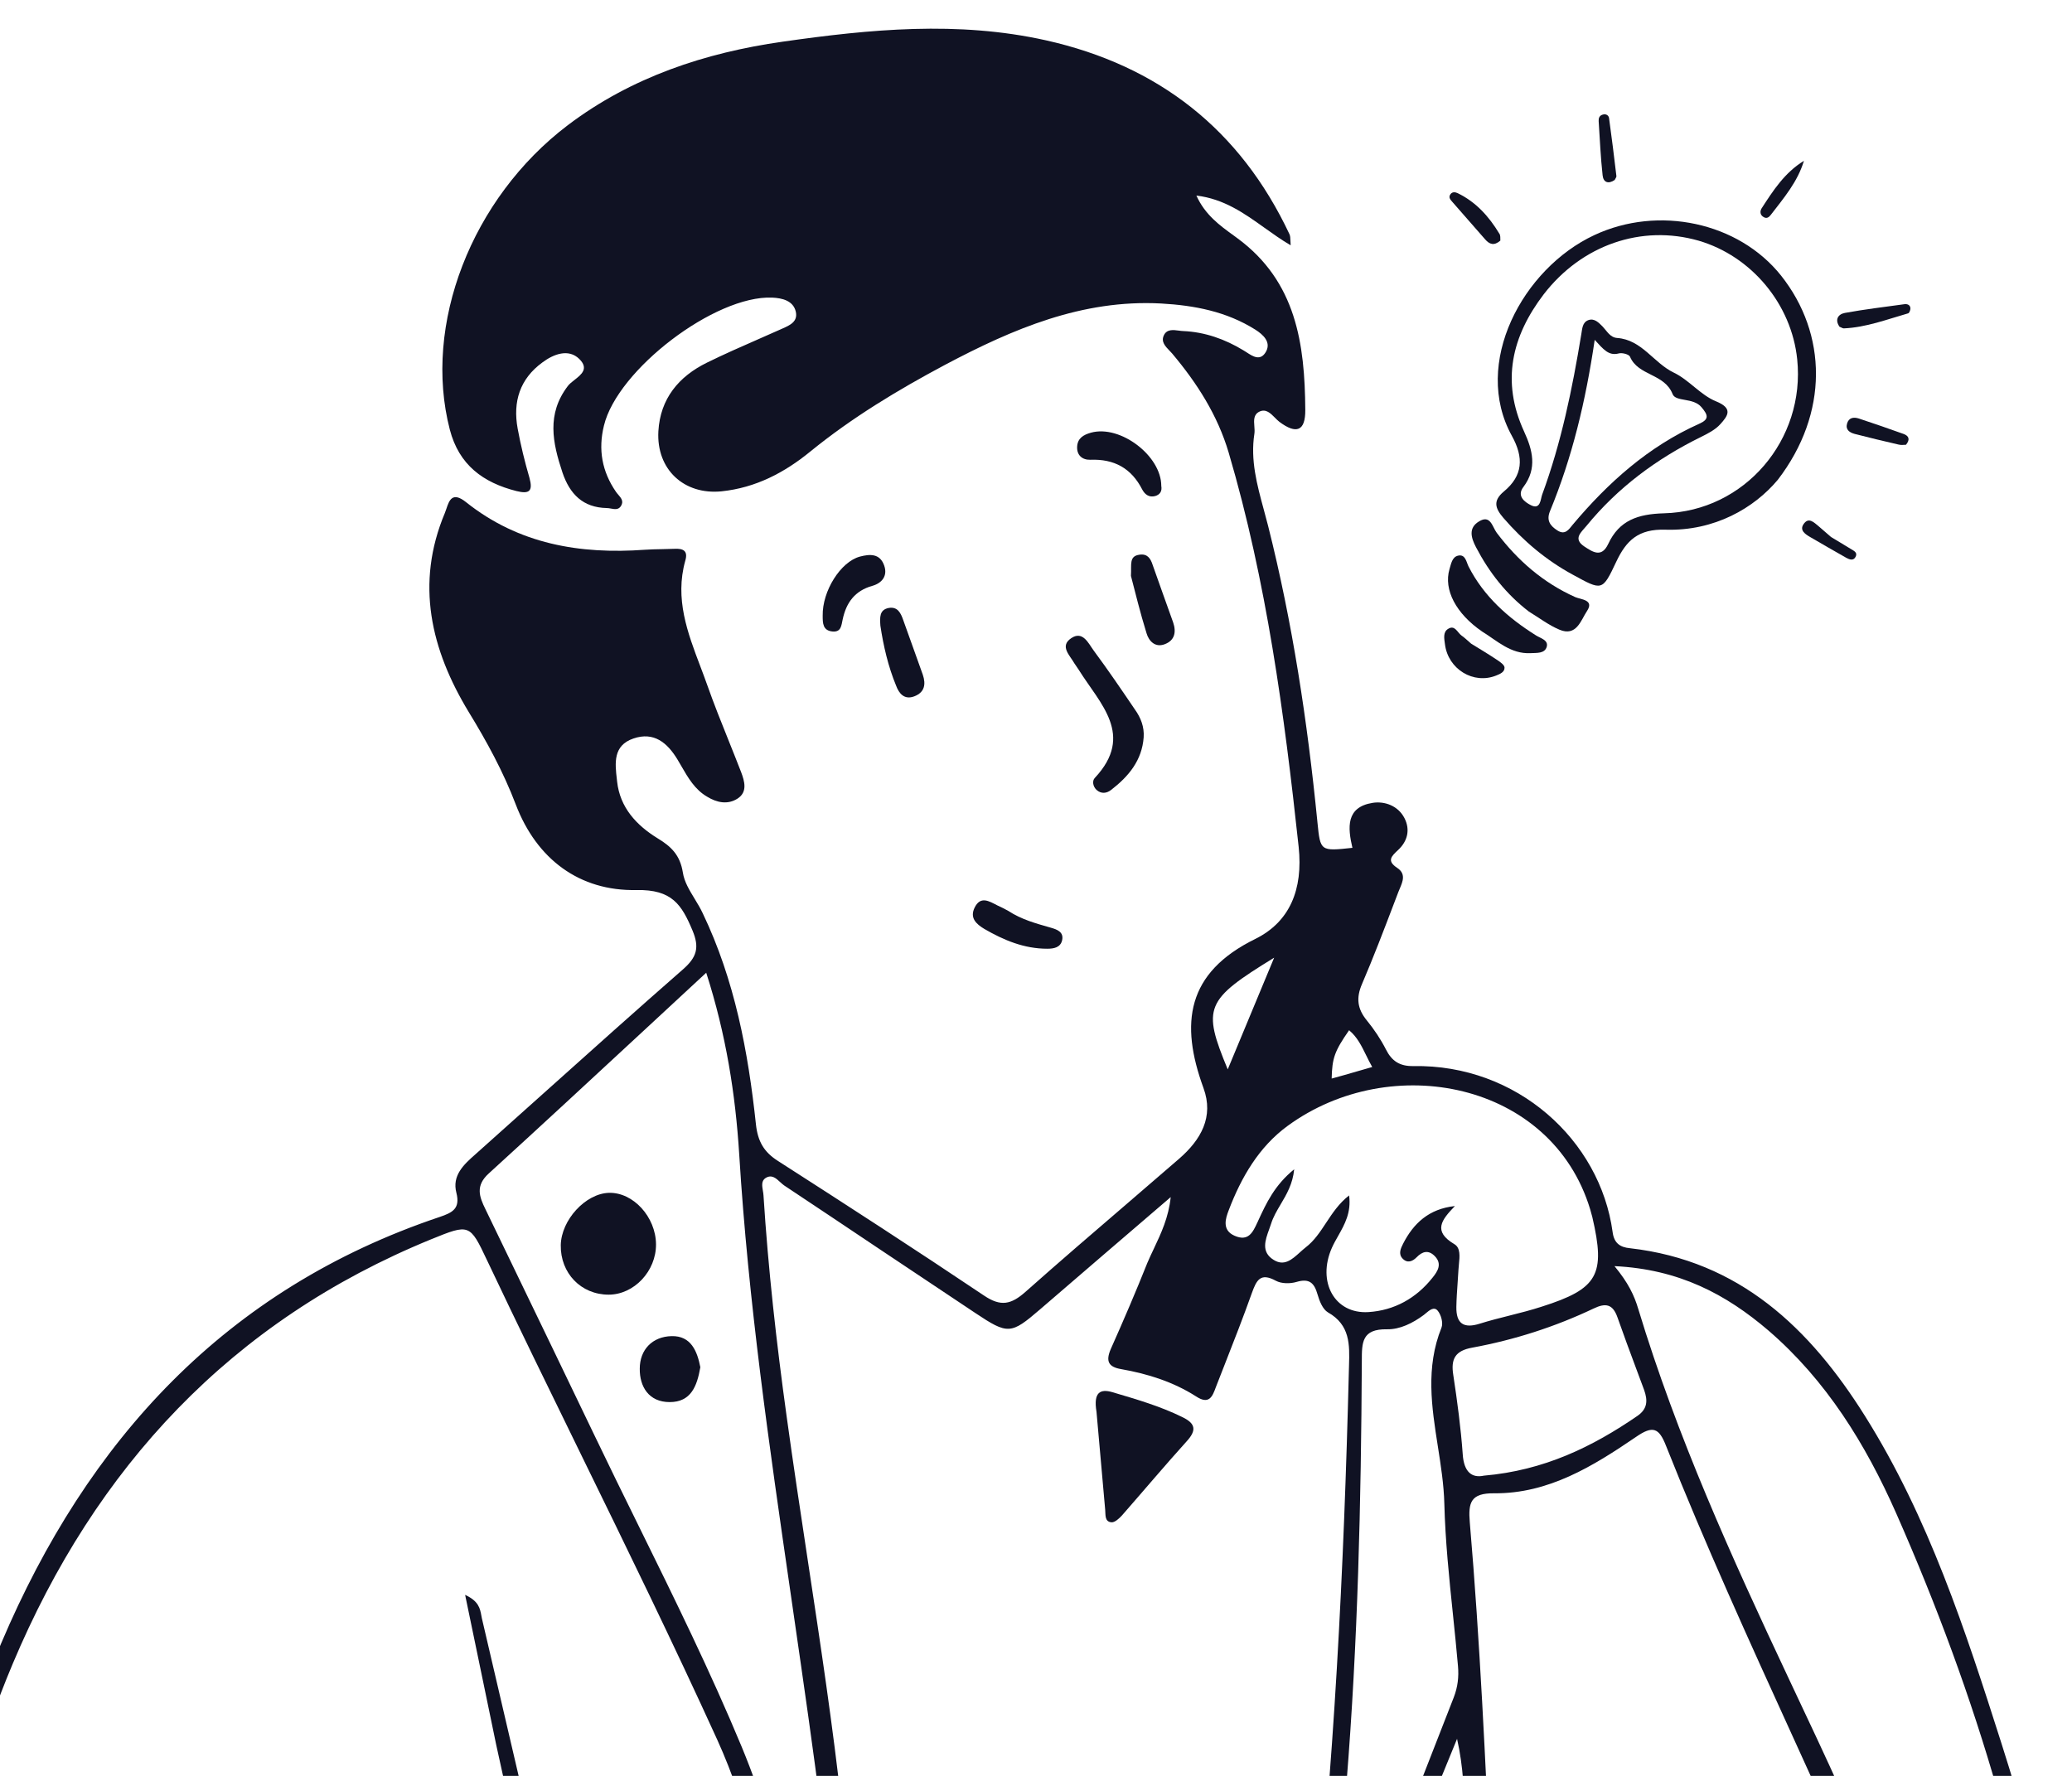 <svg width="56" height="48" viewBox="0 0 56 48" fill="none" xmlns="http://www.w3.org/2000/svg">
<path d="M30.91 19.929C30.865 20.553 30.502 20.987 30.031 21.35C29.91 21.445 29.763 21.464 29.636 21.35C29.534 21.254 29.515 21.101 29.591 21.025C30.674 19.866 29.725 19.018 29.158 18.108C29.12 18.044 29.076 17.993 29.037 17.929C28.916 17.713 28.63 17.464 28.954 17.248C29.267 17.038 29.419 17.394 29.56 17.585C29.948 18.108 30.311 18.643 30.674 19.178C30.834 19.401 30.929 19.649 30.91 19.929Z" fill="#101223"/>
<path d="M31.386 13.134C31.411 13.274 31.354 13.369 31.22 13.408C31.055 13.452 30.94 13.363 30.87 13.229C30.577 12.656 30.112 12.401 29.469 12.427C29.252 12.433 29.099 12.306 29.112 12.07C29.125 11.847 29.278 11.752 29.488 11.694C30.278 11.478 31.386 12.318 31.386 13.134Z" fill="#101223"/>
<path d="M30.566 15.566C30.585 15.261 30.509 15.031 30.796 14.993C31.006 14.961 31.095 15.088 31.152 15.267C31.331 15.783 31.522 16.299 31.706 16.821C31.796 17.082 31.751 17.311 31.477 17.413C31.223 17.509 31.05 17.331 30.987 17.114C30.815 16.56 30.681 16.006 30.566 15.566Z" fill="#101223"/>
<path d="M23.794 16.91C23.781 16.694 23.762 16.484 24.016 16.433C24.265 16.388 24.348 16.579 24.411 16.758C24.59 17.248 24.762 17.745 24.94 18.235C25.029 18.496 24.991 18.713 24.711 18.821C24.443 18.923 24.297 18.745 24.22 18.535C24.004 18.012 23.876 17.458 23.794 16.91Z" fill="#101223"/>
<path d="M22.235 16.643C22.222 15.974 22.719 15.184 23.241 15.044C23.509 14.974 23.782 14.955 23.897 15.286C23.999 15.572 23.827 15.764 23.579 15.834C23.101 15.967 22.872 16.292 22.776 16.738C22.738 16.904 22.738 17.088 22.502 17.069C22.235 17.044 22.235 16.84 22.235 16.643Z" fill="#101223"/>
<path d="M27.247 24.618C27.616 24.86 28.011 24.962 28.406 25.076C28.559 25.121 28.757 25.184 28.706 25.414C28.661 25.611 28.483 25.643 28.304 25.643C27.68 25.643 27.132 25.414 26.604 25.108C26.381 24.974 26.203 24.809 26.343 24.528C26.502 24.21 26.731 24.357 26.954 24.471C27.056 24.516 27.164 24.573 27.247 24.618Z" fill="#101223"/>
<path d="M29.635 38.158C29.546 37.623 29.743 37.534 30.068 37.63C30.711 37.821 31.355 38.006 31.96 38.305C32.316 38.477 32.342 38.662 32.074 38.955C31.482 39.611 30.909 40.292 30.323 40.961C30.246 41.044 30.131 41.152 30.042 41.146C29.851 41.133 29.883 40.942 29.87 40.808C29.788 39.872 29.705 38.935 29.635 38.158Z" fill="#101223"/>
<path d="M17.73 33.63C17.736 34.356 17.137 34.993 16.45 34.993C15.704 34.993 15.144 34.413 15.156 33.655C15.169 32.974 15.825 32.26 16.456 32.241C17.112 32.222 17.723 32.891 17.73 33.63Z" fill="#101223"/>
<path d="M18.928 36.954C18.839 37.47 18.673 37.897 18.1 37.897C17.533 37.897 17.285 37.477 17.291 36.993C17.291 36.483 17.629 36.126 18.151 36.114C18.68 36.101 18.845 36.528 18.928 36.954Z" fill="#101223"/>
<path d="M48.049 12.968C47.411 13.732 46.339 14.357 45.016 14.317C44.279 14.292 43.954 14.609 43.683 15.182C43.304 15.987 43.302 15.966 42.508 15.533C41.783 15.14 41.169 14.618 40.632 13.998C40.409 13.738 40.344 13.537 40.642 13.287C41.163 12.856 41.188 12.371 40.861 11.78C39.778 9.821 41.155 7.257 43.089 6.355C44.82 5.544 46.986 6.004 48.137 7.449C49.388 9.027 49.43 11.169 48.049 12.968ZM41.724 7.952C40.857 9.088 40.569 10.308 41.191 11.662C41.42 12.159 41.553 12.658 41.174 13.161C40.986 13.406 41.206 13.569 41.374 13.654C41.637 13.787 41.635 13.495 41.679 13.372C42.197 11.968 42.496 10.504 42.738 9.033C42.765 8.884 42.764 8.713 42.93 8.652C43.094 8.595 43.21 8.722 43.317 8.829C43.432 8.95 43.515 9.12 43.706 9.135C44.375 9.182 44.692 9.81 45.24 10.073C45.65 10.269 45.96 10.677 46.378 10.847C46.848 11.038 46.7 11.239 46.495 11.465C46.361 11.615 46.164 11.715 45.98 11.807C44.778 12.396 43.723 13.179 42.876 14.216C42.745 14.379 42.501 14.557 42.817 14.769C43.039 14.914 43.283 15.089 43.464 14.705C43.764 14.06 44.27 13.894 44.972 13.874C47.156 13.819 48.797 11.88 48.573 9.711C48.42 8.221 47.338 6.923 45.908 6.505C44.365 6.063 42.753 6.62 41.724 7.952ZM43.1 9.186C42.855 10.849 42.491 12.364 41.891 13.818C41.791 14.063 41.892 14.21 42.091 14.337C42.301 14.473 42.401 14.31 42.505 14.183C43.46 13.046 44.55 12.069 45.923 11.455C46.199 11.333 46.167 11.22 45.985 11.005C45.762 10.739 45.291 10.868 45.205 10.651C44.986 10.092 44.272 10.161 44.054 9.641C44.028 9.577 43.839 9.527 43.75 9.553C43.475 9.624 43.337 9.443 43.1 9.186Z" fill="#101223"/>
<path d="M41.32 16.529C40.706 16.057 40.248 15.472 39.891 14.789C39.753 14.526 39.687 14.267 39.971 14.095C40.284 13.9 40.332 14.24 40.453 14.402C41.022 15.154 41.709 15.751 42.576 16.14C42.727 16.205 43.095 16.21 42.892 16.515C42.726 16.765 42.607 17.215 42.146 17.019C41.856 16.897 41.594 16.696 41.32 16.529Z" fill="#101223"/>
<path d="M40.055 17.068C39.35 16.583 39.013 15.94 39.175 15.384C39.218 15.247 39.243 15.058 39.405 15.019C39.605 14.972 39.63 15.186 39.688 15.306C40.102 16.121 40.758 16.701 41.519 17.178C41.639 17.252 41.852 17.302 41.804 17.48C41.751 17.672 41.527 17.644 41.368 17.654C40.83 17.682 40.465 17.32 40.055 17.068Z" fill="#101223"/>
<path d="M39.759 17.396C39.969 17.525 40.228 17.68 40.478 17.847C40.552 17.897 40.658 17.973 40.663 18.04C40.669 18.163 40.547 18.215 40.439 18.258C39.827 18.506 39.138 18.09 39.053 17.414C39.034 17.267 38.992 17.083 39.141 16.996C39.322 16.883 39.389 17.099 39.503 17.18C39.574 17.228 39.643 17.294 39.759 17.396Z" fill="#101223"/>
<path d="M49.718 8.833C49.582 8.641 49.677 8.493 49.861 8.458C50.397 8.36 50.937 8.296 51.472 8.222C51.549 8.212 51.628 8.241 51.633 8.333C51.635 8.379 51.603 8.461 51.572 8.469C50.999 8.633 50.436 8.85 49.83 8.876C49.794 8.873 49.759 8.846 49.718 8.833Z" fill="#101223"/>
<path d="M40.55 6.503C40.381 6.65 40.257 6.605 40.14 6.471C39.842 6.129 39.545 5.794 39.248 5.452C39.197 5.394 39.143 5.334 39.2 5.252C39.251 5.177 39.335 5.191 39.399 5.222C39.89 5.46 40.24 5.849 40.518 6.308C40.56 6.359 40.546 6.443 40.55 6.503Z" fill="#101223"/>
<path d="M43.64 4.865C43.47 4.98 43.335 4.933 43.314 4.74C43.26 4.252 43.239 3.763 43.207 3.272C43.203 3.194 43.226 3.124 43.316 3.098C43.408 3.068 43.479 3.122 43.488 3.193C43.56 3.714 43.625 4.236 43.687 4.762C43.688 4.794 43.656 4.827 43.64 4.865Z" fill="#101223"/>
<path d="M51.514 12.021C51.464 12.021 51.391 12.034 51.321 12.018C50.921 11.925 50.52 11.831 50.122 11.727C49.992 11.69 49.872 11.617 49.921 11.447C49.968 11.287 50.097 11.267 50.239 11.312C50.645 11.448 51.055 11.586 51.459 11.733C51.579 11.781 51.637 11.87 51.514 12.021Z" fill="#101223"/>
<path d="M48.755 4.347C48.584 4.915 48.21 5.352 47.863 5.803C47.82 5.859 47.761 5.92 47.672 5.871C47.565 5.814 47.562 5.711 47.612 5.63C47.923 5.151 48.234 4.665 48.755 4.347Z" fill="#101223"/>
<path d="M49.487 14.514C49.615 14.593 49.828 14.718 50.033 14.844C50.11 14.891 50.213 14.938 50.149 15.054C50.089 15.165 49.984 15.122 49.903 15.079C49.577 14.897 49.252 14.705 48.929 14.519C48.794 14.441 48.634 14.337 48.741 14.173C48.88 13.959 49.03 14.125 49.158 14.229C49.246 14.303 49.327 14.378 49.487 14.514Z" fill="#101223"/>
<path fill-rule="evenodd" clip-rule="evenodd" d="M34.174 6.156C34.404 6.32 34.635 6.485 34.883 6.63C34.879 6.578 34.877 6.536 34.876 6.5C34.874 6.429 34.872 6.381 34.851 6.331C33.52 3.503 31.31 1.77 28.265 1.089C25.889 0.56 23.514 0.789 21.151 1.127C19.055 1.426 17.068 2.082 15.348 3.382C12.736 5.362 11.424 8.783 12.157 11.611C12.405 12.566 13.055 13.044 13.959 13.273C14.316 13.362 14.405 13.267 14.31 12.917C14.182 12.477 14.074 12.038 13.991 11.585C13.857 10.859 14.049 10.241 14.66 9.796C14.966 9.566 15.367 9.42 15.654 9.7C15.92 9.961 15.717 10.12 15.527 10.269C15.458 10.323 15.39 10.376 15.348 10.432C14.768 11.191 14.934 11.967 15.201 12.77C15.399 13.356 15.756 13.719 16.399 13.732C16.435 13.732 16.474 13.739 16.513 13.746C16.617 13.765 16.723 13.784 16.788 13.668C16.86 13.546 16.785 13.458 16.711 13.372C16.688 13.346 16.665 13.319 16.647 13.292C16.271 12.745 16.163 12.152 16.323 11.503C16.686 9.993 19.323 7.98 20.87 8.044C21.144 8.057 21.437 8.127 21.507 8.42C21.571 8.693 21.349 8.791 21.141 8.883C21.12 8.892 21.1 8.901 21.08 8.91C20.895 8.993 20.709 9.075 20.523 9.156C20.048 9.364 19.572 9.573 19.106 9.802C18.342 10.178 17.845 10.776 17.794 11.655C17.736 12.694 18.494 13.382 19.501 13.28C20.424 13.184 21.201 12.776 21.902 12.203C23.029 11.286 24.265 10.541 25.545 9.859C27.373 8.891 29.246 8.089 31.38 8.203C32.284 8.254 33.15 8.42 33.928 8.91C34.138 9.044 34.354 9.241 34.221 9.496C34.072 9.772 33.865 9.637 33.689 9.521C33.661 9.504 33.635 9.486 33.609 9.471C33.106 9.165 32.565 8.974 31.979 8.948C31.942 8.947 31.902 8.942 31.861 8.936C31.708 8.916 31.536 8.893 31.456 9.063C31.373 9.235 31.494 9.36 31.607 9.477C31.633 9.503 31.657 9.528 31.679 9.554C32.354 10.356 32.908 11.222 33.208 12.235C34.233 15.719 34.711 19.292 35.099 22.891C35.221 24.044 34.857 24.916 33.934 25.375C32.061 26.292 31.889 27.662 32.526 29.407C32.813 30.19 32.456 30.808 31.87 31.318C31.414 31.713 30.956 32.107 30.498 32.501C29.567 33.3 28.635 34.101 27.717 34.916C27.329 35.26 27.049 35.324 26.596 35.018C24.756 33.783 22.896 32.579 21.029 31.381C20.647 31.139 20.482 30.853 20.431 30.394C20.221 28.426 19.858 26.49 18.991 24.681C18.93 24.55 18.852 24.422 18.775 24.295C18.634 24.063 18.493 23.832 18.456 23.585C18.38 23.108 18.138 22.878 17.768 22.655C17.201 22.305 16.756 21.827 16.679 21.127C16.677 21.106 16.674 21.084 16.672 21.063C16.621 20.627 16.566 20.149 17.119 19.961C17.673 19.77 18.036 20.076 18.31 20.528C18.346 20.588 18.381 20.648 18.416 20.709C18.598 21.024 18.781 21.342 19.112 21.534C19.373 21.694 19.666 21.757 19.934 21.585C20.208 21.407 20.125 21.12 20.029 20.866C19.922 20.588 19.811 20.313 19.701 20.038C19.497 19.531 19.294 19.025 19.112 18.509C19.054 18.344 18.991 18.179 18.929 18.014C18.583 17.103 18.234 16.183 18.52 15.159C18.603 14.885 18.463 14.821 18.227 14.834C18.112 14.839 17.999 14.841 17.886 14.843C17.735 14.846 17.584 14.848 17.431 14.859C15.673 14.987 14.017 14.706 12.596 13.573C12.224 13.276 12.14 13.527 12.065 13.75C12.051 13.791 12.038 13.83 12.023 13.866C11.221 15.776 11.647 17.56 12.666 19.241C13.157 20.044 13.603 20.859 13.94 21.745C14.507 23.229 15.666 24.088 17.201 24.057C18.163 24.038 18.424 24.452 18.717 25.152C18.909 25.611 18.832 25.872 18.463 26.197C17.201 27.301 15.957 28.416 14.713 29.531C14.091 30.089 13.469 30.647 12.845 31.203C12.526 31.483 12.214 31.776 12.335 32.241C12.444 32.668 12.227 32.776 11.889 32.891C6.1 34.834 2.361 38.929 0.036 44.407C-1.84 48.812 -2.589 53.356 -2.41 58H-1.8C-2.005 53.58 -1.447 49.222 0.342 44.974C2.577 39.662 6.246 35.706 11.654 33.496C12.686 33.076 12.698 33.076 13.163 34.063C13.99 35.809 14.838 37.544 15.687 39.28C16.944 41.85 18.2 44.42 19.386 47.025C20.231 48.885 20.637 50.856 21.044 52.83C21.137 53.281 21.23 53.733 21.329 54.184C21.361 54.339 21.393 54.493 21.424 54.648C21.527 55.157 21.63 55.665 21.781 56.158C21.909 56.566 21.787 56.719 21.418 56.821C21.225 56.875 21.032 56.929 20.838 56.982C19.654 57.312 18.468 57.642 17.292 58H19.3C24.29 56.604 29.367 55.609 34.52 54.993C35.503 54.875 36.494 54.796 37.484 54.717C38.104 54.668 38.724 54.618 39.342 54.56C39.775 54.522 39.998 54.585 40.017 55.108C40.044 55.992 40.127 56.876 40.211 57.761C40.218 57.841 40.226 57.92 40.233 58H40.663C40.639 57.613 40.617 57.226 40.595 56.84C40.585 56.659 40.575 56.479 40.564 56.299C40.459 54.486 40.377 52.672 40.295 50.858C40.148 47.619 40.001 44.38 39.724 41.146C39.679 40.611 39.749 40.356 40.38 40.362C41.851 40.375 43.055 39.63 44.214 38.84C44.673 38.522 44.838 38.592 45.029 39.082C46.086 41.743 47.272 44.346 48.458 46.948C48.83 47.765 49.202 48.582 49.571 49.401C50.817 52.173 51.719 55.028 52.267 58H52.853C52.201 53.541 50.297 49.507 48.39 45.467L48.329 45.337C46.8 42.088 45.322 38.827 44.278 35.381C44.169 35.012 44.004 34.668 43.635 34.222C45.38 34.305 46.654 34.986 47.794 35.961C49.361 37.311 50.424 39.038 51.246 40.897C53.424 45.834 54.978 50.955 55.552 56.343C55.608 56.892 55.618 57.445 55.618 58H56.243C56.119 54.256 55.219 50.663 54.093 47.12C53.118 44.063 52.125 41.012 50.405 38.273C48.915 35.897 47.01 34.076 44.055 33.738C43.781 33.713 43.622 33.598 43.584 33.299C43.246 30.821 41.004 28.764 38.195 28.815C37.832 28.821 37.615 28.681 37.456 28.362C37.316 28.088 37.138 27.821 36.94 27.579C36.685 27.267 36.647 26.974 36.813 26.592C37.12 25.877 37.398 25.146 37.677 24.415C37.716 24.312 37.755 24.21 37.794 24.108C37.806 24.077 37.819 24.046 37.833 24.014C37.914 23.822 38.002 23.616 37.762 23.458C37.475 23.267 37.603 23.146 37.787 22.974C38.042 22.738 38.119 22.426 37.959 22.114C37.787 21.776 37.418 21.649 37.099 21.7C36.373 21.815 36.424 22.369 36.552 22.916C35.685 23.01 35.685 23.006 35.608 22.242C35.606 22.225 35.605 22.208 35.603 22.19C35.335 19.496 34.934 16.834 34.272 14.21C34.235 14.063 34.195 13.916 34.155 13.77C33.974 13.103 33.792 12.436 33.902 11.726C33.912 11.661 33.907 11.589 33.901 11.519C33.889 11.361 33.877 11.206 34.036 11.127C34.212 11.041 34.338 11.169 34.458 11.29C34.498 11.33 34.537 11.37 34.577 11.401C35.036 11.745 35.284 11.655 35.278 11.076C35.265 9.299 35.036 7.611 33.443 6.439C33.411 6.415 33.378 6.391 33.345 6.367C32.97 6.096 32.569 5.807 32.335 5.286C33.081 5.376 33.624 5.763 34.174 6.156ZM16.345 58C16.32 57.936 16.305 57.862 16.29 57.786C16.282 57.747 16.275 57.707 16.265 57.668C16.02 56.614 15.775 55.558 15.53 54.502C15.284 53.447 15.039 52.391 14.794 51.337C14.529 50.202 14.264 49.066 14.001 47.931C13.675 46.532 13.35 45.134 13.023 43.738C13.017 43.713 13.013 43.686 13.008 43.66C12.975 43.479 12.937 43.274 12.571 43.108C12.726 43.851 12.873 44.562 13.017 45.258C13.15 45.902 13.28 46.534 13.412 47.165C13.517 47.645 13.623 48.124 13.729 48.603C14.405 51.676 15.081 54.745 15.781 57.815C15.796 57.878 15.807 57.94 15.815 58H16.345ZM5.539 58C5.342 57.071 4.773 56.566 4.017 56.56C3.342 56.553 2.819 57.012 2.526 57.904C2.516 57.936 2.506 57.968 2.496 58H3.104C3.124 57.945 3.146 57.892 3.17 57.84C3.354 57.42 3.686 57.127 4.17 57.133C4.641 57.139 4.819 57.522 4.947 57.885C4.96 57.923 4.974 57.961 4.986 58H5.539ZM28.106 35.394C29.252 34.407 30.399 33.42 31.641 32.356C31.583 32.908 31.381 33.335 31.187 33.746C31.126 33.875 31.065 34.003 31.01 34.133C30.698 34.916 30.367 35.687 30.023 36.458C29.877 36.795 29.959 36.948 30.303 37.006C31.023 37.133 31.711 37.35 32.329 37.745C32.683 37.978 32.771 37.738 32.86 37.496C32.865 37.481 32.871 37.466 32.877 37.452C32.949 37.264 33.023 37.078 33.096 36.892C33.348 36.248 33.6 35.607 33.832 34.955C33.959 34.604 34.061 34.388 34.482 34.617C34.635 34.7 34.87 34.7 35.042 34.649C35.386 34.547 35.52 34.674 35.609 34.986C35.66 35.165 35.749 35.388 35.889 35.471C36.492 35.81 36.477 36.349 36.46 36.899C36.459 36.947 36.457 36.996 36.456 37.044C36.322 42.42 36.055 47.783 35.456 53.127C35.449 53.204 35.437 53.282 35.425 53.361C35.403 53.496 35.382 53.633 35.386 53.77C35.392 54.292 35.131 54.458 34.635 54.509C32.284 54.757 29.94 55.031 27.622 55.49C27.237 55.566 26.852 55.642 26.467 55.717C25.576 55.891 24.685 56.065 23.8 56.26C23.361 56.356 23.131 56.343 23.138 55.789C23.197 51.186 22.513 46.668 21.828 42.148C21.633 40.857 21.437 39.566 21.259 38.273C20.985 36.292 20.762 34.305 20.635 32.311C20.633 32.271 20.626 32.227 20.618 32.183C20.596 32.052 20.573 31.916 20.692 31.84C20.856 31.738 20.973 31.846 21.084 31.949C21.119 31.981 21.154 32.013 21.189 32.038C22.052 32.611 22.913 33.187 23.774 33.764C24.636 34.34 25.498 34.916 26.361 35.49C27.24 36.076 27.322 36.069 28.106 35.394ZM17.354 27.898C17.924 27.369 18.501 26.834 19.087 26.292C19.622 27.955 19.877 29.573 19.979 31.203C20.223 35.176 20.794 39.107 21.364 43.036C21.461 43.705 21.558 44.374 21.654 45.044C22.17 48.642 22.673 52.248 22.743 55.891C22.743 55.941 22.752 55.998 22.762 56.056C22.794 56.261 22.831 56.489 22.494 56.509C22.206 56.529 22.199 56.309 22.192 56.112C22.191 56.06 22.189 56.011 22.182 55.967C21.717 52.993 21.208 50.025 20.049 47.222C19.201 45.181 18.227 43.204 17.253 41.227C16.844 40.397 16.435 39.566 16.036 38.732C15.306 37.209 14.572 35.69 13.838 34.17C13.598 33.674 13.358 33.178 13.119 32.681C12.953 32.343 12.845 32.05 13.208 31.719C14.584 30.465 15.951 29.198 17.354 27.898ZM39.31 33.63C38.717 33.279 38.959 32.974 39.322 32.598C38.615 32.674 38.201 33.069 37.921 33.617C37.857 33.745 37.787 33.891 37.908 34.018C38.036 34.152 38.176 34.095 38.284 33.986C38.443 33.821 38.609 33.776 38.781 33.955C38.985 34.165 38.851 34.369 38.717 34.534C38.278 35.089 37.685 35.42 36.985 35.464C36.068 35.522 35.59 34.643 35.998 33.725C36.046 33.617 36.106 33.512 36.166 33.406C36.342 33.094 36.524 32.772 36.462 32.311C36.189 32.523 36.012 32.792 35.84 33.052C35.676 33.301 35.517 33.542 35.284 33.719C35.233 33.76 35.182 33.805 35.131 33.851C34.919 34.043 34.706 34.235 34.418 34.05C34.08 33.838 34.194 33.523 34.302 33.225C34.32 33.175 34.339 33.125 34.354 33.076C34.412 32.891 34.51 32.725 34.612 32.553C34.771 32.284 34.94 32 34.978 31.604C34.448 32.034 34.224 32.52 34.003 32.999L33.998 33.012C33.993 33.022 33.988 33.032 33.983 33.042C33.861 33.306 33.741 33.566 33.367 33.401C33.017 33.248 33.125 32.929 33.208 32.713C33.545 31.827 34.023 30.999 34.8 30.432C37.596 28.388 41.934 29.241 42.978 32.687L43.036 32.897C43.399 34.458 43.189 34.834 41.666 35.318C41.381 35.411 41.088 35.485 40.795 35.559C40.527 35.626 40.26 35.694 39.998 35.776C39.558 35.916 39.354 35.776 39.361 35.324C39.365 35.105 39.38 34.882 39.396 34.659C39.404 34.545 39.411 34.432 39.418 34.318C39.42 34.272 39.425 34.224 39.43 34.174C39.452 33.961 39.475 33.728 39.31 33.63ZM36.004 54.037C35.983 54.033 35.962 54.028 35.94 54.025C36.02 53.014 36.097 52.004 36.175 50.993C36.247 50.06 36.319 49.126 36.392 48.19C36.698 44.401 36.787 40.598 36.806 36.795V36.782C36.806 36.285 36.806 35.917 37.488 35.929C37.832 35.936 38.182 35.764 38.482 35.541C38.499 35.527 38.517 35.512 38.536 35.496C38.636 35.412 38.755 35.313 38.851 35.42C38.947 35.528 39.01 35.757 38.959 35.885C38.526 36.962 38.694 38.03 38.861 39.095C38.942 39.611 39.023 40.127 39.036 40.643C39.062 41.644 39.165 42.641 39.269 43.64C39.317 44.104 39.365 44.567 39.405 45.031C39.431 45.324 39.399 45.598 39.291 45.878C38.265 48.496 37.246 51.119 36.227 53.743L36.227 53.744C36.203 53.813 36.166 53.876 36.129 53.939C36.108 53.976 36.086 54.013 36.068 54.05C36.045 54.047 36.025 54.042 36.004 54.037ZM44.259 38.267C43.036 39.108 41.73 39.745 40.106 39.885C39.781 39.955 39.564 39.789 39.533 39.305C39.482 38.592 39.386 37.878 39.278 37.165C39.208 36.732 39.329 36.509 39.787 36.426C40.928 36.216 42.023 35.865 43.068 35.369C43.399 35.209 43.59 35.248 43.717 35.611C43.88 36.077 44.053 36.54 44.226 37.005C44.297 37.194 44.367 37.383 44.437 37.572C44.533 37.846 44.533 38.076 44.259 38.267ZM37.97 50.446C38.426 49.329 38.892 48.187 39.38 46.999C39.554 47.771 39.57 48.456 39.586 49.106C39.593 49.406 39.6 49.697 39.622 49.986C39.685 50.772 39.727 51.558 39.768 52.343C39.788 52.736 39.809 53.129 39.832 53.522C39.851 53.815 39.832 54.044 39.45 54.063C38.88 54.093 38.307 54.133 37.734 54.174C37.442 54.195 37.15 54.215 36.857 54.235C36.577 54.254 36.443 54.178 36.571 53.865C37.035 52.737 37.497 51.605 37.97 50.446ZM33.182 28.904C32.488 27.229 32.571 27.031 34.437 25.885C34.371 26.044 34.306 26.199 34.243 26.351C33.867 27.253 33.536 28.048 33.182 28.904ZM36.924 28.525C36.975 28.628 37.026 28.734 37.087 28.84C36.956 28.877 36.832 28.913 36.712 28.948C36.464 29.02 36.232 29.088 35.991 29.152C36.004 28.598 36.068 28.413 36.462 27.846C36.681 28.028 36.798 28.268 36.924 28.525Z" fill="#101223"/>
</svg>
